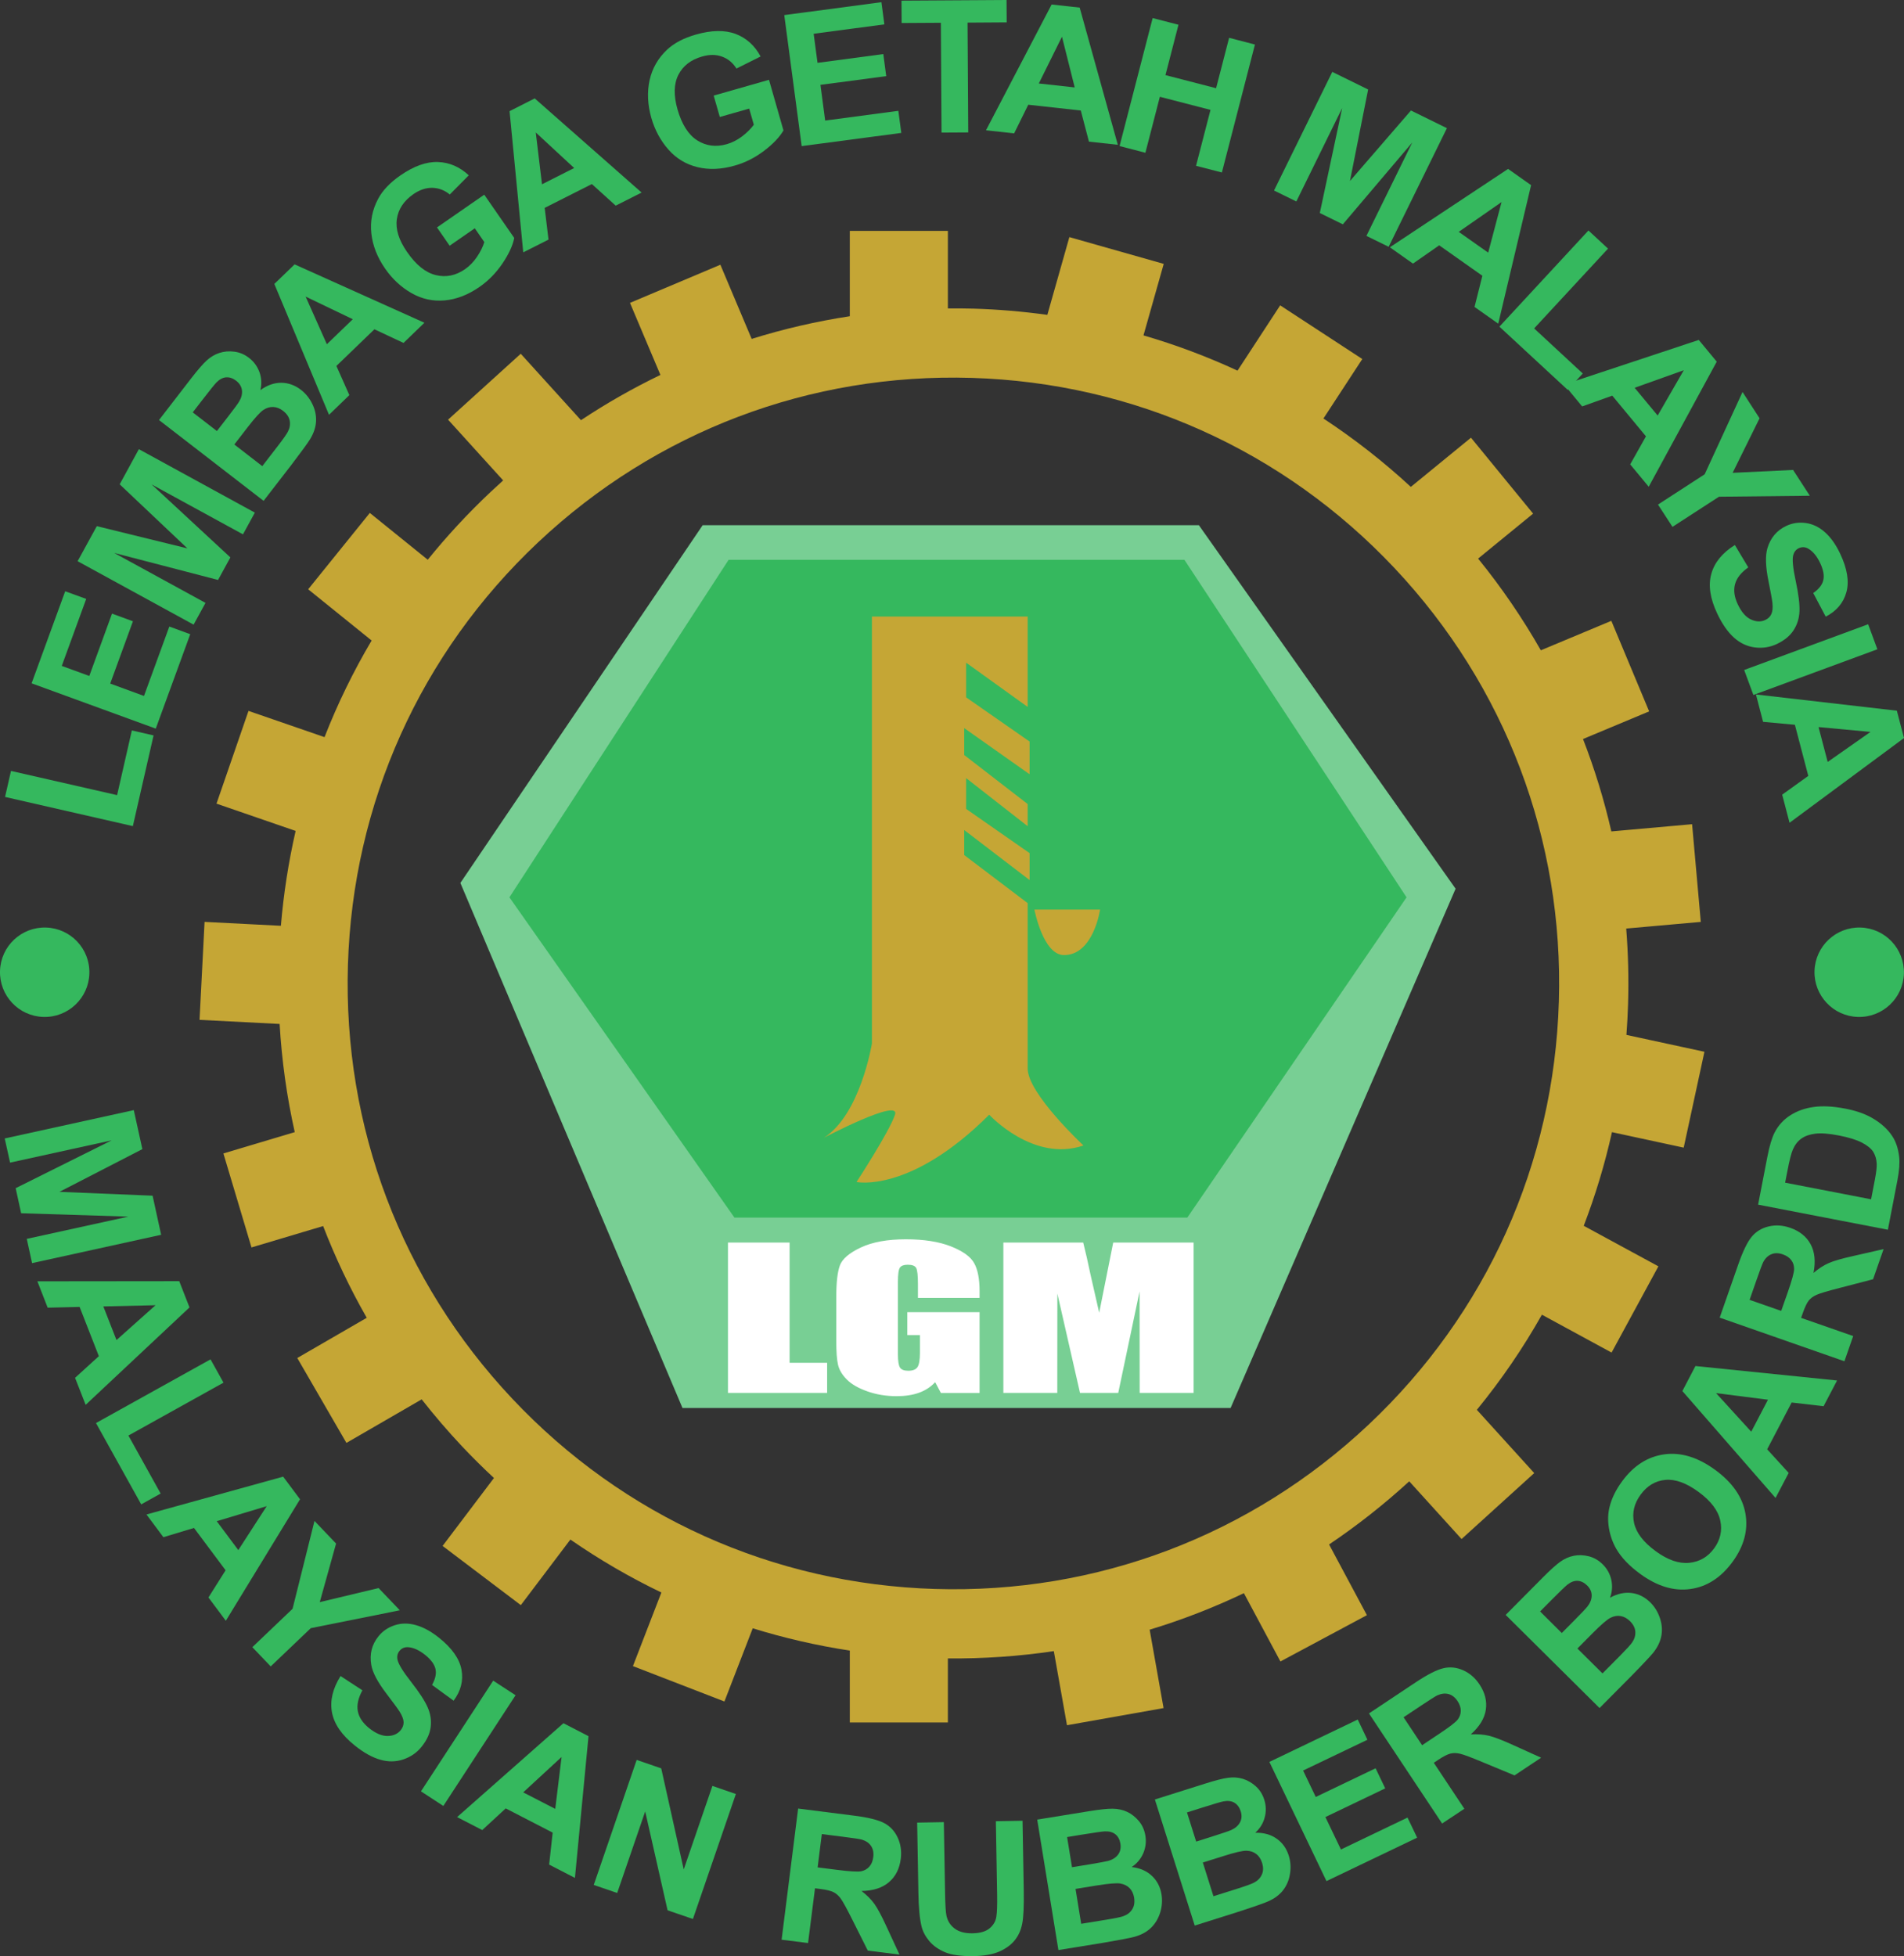 <?xml version="1.0" encoding="UTF-8" standalone="no"?>
<svg
   xmlns:dc="http://purl.org/dc/elements/1.1/"
   xmlns:cc="http://creativecommons.org/ns#"
   xmlns:rdf="http://www.w3.org/1999/02/22-rdf-syntax-ns#"
   xmlns:svg="http://www.w3.org/2000/svg"
   xmlns="http://www.w3.org/2000/svg"
   width="287.999pt"
   height="295.85pt"
   viewBox="0 0 287.999 295.85"
   version="1.2"
   id="svg99">
  <rect x="0" y="0" width="287.999" height="295.85" fill="#333333" stroke="none"/>
  <defs
     id="defs103" />
  <g
     id="surface5740"
     transform="translate(-153.634,-237.027)">
    <path
       style="fill:#78cf94;fill-opacity:1;fill-rule:nonzero;stroke:none"
       d="m 259.922,316.457 h 75.051 l 38.836,54.984 -34.035,78.539 h -82.906 l -33.598,-79.414 z m 0,0"
       id="path2" />
    <path
       style="fill:#35b85e;fill-opacity:1;fill-rule:nonzero;stroke:none"
       d="m 263.844,321.695 h 68.945 l 33.602,51.047 -33.16,48.434 H 264.723 L 230.688,372.742 Z m 0,0"
       id="path4" />
    <path
       style="fill:#ffffff;fill-opacity:1;fill-rule:nonzero;stroke:none"
       d="m 273.07,424.953 v 18.188 h 5.676 v 4.559 h -15 v -22.746 z m 0,0"
       id="path6" />
    <path
       style="fill:#ffffff;fill-opacity:1;fill-rule:nonzero;stroke:none"
       d="m 301.805,433.324 h -9.324 v -2.07 c 0,-1.305 -0.086,-2.121 -0.266,-2.453 -0.18,-0.328 -0.602,-0.492 -1.27,-0.492 -0.578,0 -0.973,0.141 -1.18,0.422 -0.207,0.277 -0.312,1.004 -0.312,2.172 v 10.938 c 0,1.023 0.105,1.695 0.312,2.02 0.207,0.32 0.625,0.484 1.25,0.484 0.688,0 1.148,-0.184 1.395,-0.551 0.246,-0.363 0.371,-1.082 0.371,-2.141 v -2.707 h -1.91 v -3.465 h 10.934 v 12.219 h -5.855 l -0.863,-1.629 c -0.637,0.699 -1.441,1.23 -2.41,1.586 -0.969,0.355 -2.109,0.531 -3.426,0.531 -1.57,0 -3.039,-0.238 -4.406,-0.723 -1.371,-0.48 -2.41,-1.082 -3.117,-1.793 -0.715,-0.715 -1.156,-1.461 -1.336,-2.242 -0.18,-0.781 -0.262,-1.957 -0.262,-3.523 v -6.77 c 0,-2.172 0.18,-3.746 0.551,-4.738 0.367,-0.984 1.43,-1.887 3.18,-2.707 1.754,-0.82 4.02,-1.23 6.797,-1.23 2.738,0 5.004,0.359 6.809,1.07 1.801,0.711 2.977,1.555 3.523,2.543 0.547,0.977 0.816,2.398 0.816,4.27 z m 0,0"
       id="path8" />
    <path
       style="fill:#ffffff;fill-opacity:1;fill-rule:nonzero;stroke:none"
       d="m 334.176,424.953 v 22.746 h -8.152 l -0.016,-15.355 -3.23,15.355 h -5.781 l -3.426,-15.027 -0.012,15.027 h -8.156 v -22.746 h 12.078 c 0.348,1.367 0.715,2.98 1.102,4.84 l 1.316,5.777 2.121,-10.617 z m 0,0"
       id="path10" />
    <path
       style="fill:#c5a635;fill-opacity:1;fill-rule:nonzero;stroke:none"
       d="m 389.426,388.547 c 0.75,-24.469 -8.07,-47.758 -24.844,-65.582 -16.773,-17.824 -39.484,-28.047 -63.957,-28.785 -24.48,-0.738 -47.777,8.094 -65.602,24.875 -17.812,16.77 -28.027,39.48 -28.762,63.945 -0.738,24.473 8.094,47.766 24.871,65.582 16.77,17.812 39.473,28.027 63.93,28.766 24.469,0.746 47.762,-8.078 65.586,-24.852 17.824,-16.773 28.043,-39.484 28.777,-63.949 m 8.035,19.711 c -1.078,4.836 -2.508,9.566 -4.27,14.164 l 11.293,6.129 -7.082,13.043 -10.539,-5.727 c -2.844,5.043 -6.129,9.855 -9.84,14.387 l 8.68,9.566 -10.992,9.977 -7.914,-8.73 c -3.836,3.512 -7.887,6.699 -12.125,9.551 l 5.723,10.691 -13.082,7.004 -5.527,-10.332 c -4.605,2.203 -9.371,4.047 -14.254,5.527 l 2.105,11.855 -14.609,2.594 -1.992,-11.207 c -5.258,0.781 -10.613,1.152 -16.023,1.105 v 9.684 h -14.836 v -10.871 c -5,-0.762 -9.906,-1.895 -14.684,-3.371 l -4.281,11.07 -13.84,-5.352 4.305,-11.133 c -4.781,-2.293 -9.379,-4.973 -13.766,-8.008 l -7.496,9.918 -11.832,-8.953 7.766,-10.273 c -1.656,-1.543 -3.273,-3.141 -4.84,-4.805 -2.148,-2.285 -4.176,-4.652 -6.09,-7.09 l -11.383,6.586 -7.434,-12.84 10.508,-6.082 c -2.555,-4.465 -4.758,-9.102 -6.598,-13.875 l -10.836,3.234 -4.25,-14.215 10.793,-3.223 c -1.199,-5.348 -1.965,-10.816 -2.289,-16.363 l -12.113,-0.621 0.762,-14.816 11.543,0.59 c 0.41,-4.863 1.156,-9.656 2.23,-14.348 l -11.969,-4.125 4.84,-14.027 11.5,3.969 c 1.973,-5.055 4.355,-9.934 7.125,-14.613 l -9.598,-7.75 9.324,-11.547 8.762,7.078 c 2.91,-3.598 6.082,-7.027 9.512,-10.254 0.625,-0.59 1.258,-1.172 1.895,-1.742 l -8.332,-9.188 10.992,-9.969 9.109,10.047 c 3.859,-2.562 7.875,-4.848 12.02,-6.844 l -4.605,-10.898 13.672,-5.77 4.734,11.219 c 4.836,-1.512 9.793,-2.656 14.844,-3.43 v -12.91 h 14.836 v 11.73 c 1.309,-0.012 2.617,-0.004 3.93,0.035 3.746,0.113 7.453,0.434 11.113,0.938 l 3.332,-11.758 14.273,4.047 -3.062,10.816 c 4.879,1.422 9.629,3.203 14.223,5.332 l 6.453,-9.875 12.422,8.117 -5.879,8.996 c 4.648,3.059 9.07,6.508 13.219,10.344 l 9.098,-7.441 9.398,11.484 -8.32,6.801 c 3.566,4.387 6.73,9.031 9.488,13.871 l 10.664,-4.457 5.719,13.695 -10.004,4.18 c 1.762,4.539 3.195,9.207 4.285,13.973 l 12.215,-1.09 1.316,14.777 -11.281,1.004 c 0.297,3.766 0.398,7.566 0.281,11.395 -0.047,1.57 -0.133,3.137 -0.25,4.691 l 11.801,2.551 -3.137,14.5 z m -82.887,-26.781 c 4.473,0 5.457,-6.875 5.457,-6.875 h -9.93 c 0,0 1.309,6.875 4.473,6.875 m -11.309,24.141 c -11.93,11.93 -20.074,10.18 -20.074,10.18 0,0 4.945,-7.559 5.82,-10.18 0.871,-2.617 -10.766,3.496 -10.766,3.496 5.531,-3.496 7.277,-14.258 7.277,-14.258 v -64.578 h 23.559 v 13.668 l -9.309,-6.691 v 5.242 l 9.598,6.684 v 4.949 l -9.887,-6.98 v 4.07 l 9.598,7.414 v 3.352 l -9.309,-7.273 v 4.656 l 9.598,6.688 v 4.074 l -9.887,-7.566 v 3.785 l 9.598,7.27 v 25.02 c 0,3.781 8.438,11.633 8.438,11.633 -7.566,2.617 -14.254,-4.652 -14.254,-4.652"
       id="path12" />
    <path
       style="fill:#35b85e;fill-opacity:1;fill-rule:nonzero;stroke:none"
       d="m 167.152,384.277 c -0.113,3.734 -3.23,6.664 -6.961,6.555 -3.734,-0.113 -6.668,-3.23 -6.555,-6.965 0.109,-3.734 3.227,-6.668 6.961,-6.555 3.73,0.113 6.672,3.23 6.555,6.965"
       id="path14" />
    <path
       style="fill:#35b85e;fill-opacity:1;fill-rule:nonzero;stroke:none"
       d="m 441.617,384.277 c -0.113,3.734 -3.23,6.664 -6.969,6.555 -3.727,-0.113 -6.664,-3.23 -6.551,-6.965 0.117,-3.734 3.234,-6.668 6.969,-6.555 3.73,0.113 6.664,3.23 6.551,6.965"
       id="path16" />
    <path
       style="fill:#35b85e;fill-opacity:1;fill-rule:nonzero;stroke:none"
       d="m 173.73,361.973 -19.332,-4.414 0.898,-3.934 16.051,3.66 2.23,-9.785 3.285,0.754 z m 0,0"
       id="path18" />
    <path
       style="fill:#35b85e;fill-opacity:1;fill-rule:nonzero;stroke:none"
       d="m 177.195,347.227 -18.781,-6.852 5.082,-13.922 3.18,1.156 -3.699,10.133 4.164,1.52 3.438,-9.43 3.164,1.16 -3.438,9.422 5.109,1.871 3.832,-10.496 3.164,1.156 z m 0,0"
       id="path20" />
    <path
       style="fill:#35b85e;fill-opacity:1;fill-rule:nonzero;stroke:none"
       d="m 182.918,331.5 -17.543,-9.594 2.902,-5.301 13.703,3.363 -10.242,-9.691 2.902,-5.316 17.543,9.598 -1.797,3.285 -13.812,-7.547 11.906,11.035 -1.863,3.41 -15.711,-4.086 13.812,7.555 z m 0,0"
       id="path22" />
    <path
       style="fill:#35b85e;fill-opacity:1;fill-rule:nonzero;stroke:none"
       d="m 189.078,304.254 4.23,3.273 2.281,-2.957 c 0.891,-1.156 1.422,-1.91 1.598,-2.27 0.281,-0.543 0.371,-1.09 0.266,-1.645 -0.105,-0.559 -0.438,-1.051 -1,-1.488 -0.473,-0.363 -0.961,-0.562 -1.477,-0.586 -0.508,-0.023 -1.004,0.121 -1.488,0.438 -0.492,0.316 -1.293,1.203 -2.418,2.656 z m -6.289,-4.859 3.656,2.824 1.617,-2.09 c 0.965,-1.246 1.543,-2.031 1.738,-2.359 0.359,-0.598 0.5,-1.172 0.43,-1.73 -0.07,-0.551 -0.363,-1.027 -0.871,-1.426 -0.488,-0.375 -0.992,-0.547 -1.504,-0.52 -0.516,0.035 -1.012,0.301 -1.484,0.777 -0.281,0.293 -1.004,1.184 -2.164,2.691 z m -5.102,1.16 4.883,-6.328 c 0.969,-1.246 1.742,-2.141 2.32,-2.676 0.582,-0.531 1.227,-0.914 1.93,-1.145 0.711,-0.234 1.465,-0.297 2.262,-0.191 0.797,0.098 1.543,0.414 2.223,0.941 0.746,0.574 1.266,1.301 1.582,2.176 0.309,0.879 0.352,1.781 0.133,2.699 1.027,-0.746 2.074,-1.117 3.152,-1.113 1.078,0.008 2.074,0.363 2.988,1.07 0.715,0.555 1.289,1.262 1.707,2.121 0.426,0.859 0.613,1.738 0.57,2.629 -0.039,0.891 -0.344,1.797 -0.906,2.723 -0.352,0.574 -1.309,1.887 -2.867,3.934 l -4.16,5.383 z m 0,0"
       id="path24" />
    <path
       style="fill:#35b85e;fill-opacity:1;fill-rule:nonzero;stroke:none"
       d="m 206.996,285.309 -7.133,-3.426 3.211,7.207 z m 10.836,0.531 -3.16,3.051 -4.406,-2.059 -5.75,5.543 1.961,4.414 -3.078,2.973 -8.27,-19.789 3.066,-2.961 z m 0,0"
       id="path26" />
    <path
       style="fill:#35b85e;fill-opacity:1;fill-rule:nonzero;stroke:none"
       d="m 221.648,274.191 -1.914,-2.766 7.148,-4.953 4.535,6.543 c -0.227,1.156 -0.824,2.445 -1.785,3.867 -0.969,1.43 -2.125,2.609 -3.477,3.547 -1.723,1.191 -3.469,1.871 -5.246,2.031 -1.777,0.164 -3.453,-0.203 -5.027,-1.098 -1.57,-0.895 -2.906,-2.133 -3.996,-3.711 -1.188,-1.707 -1.879,-3.48 -2.082,-5.305 -0.207,-1.828 0.137,-3.574 1.027,-5.246 0.68,-1.273 1.801,-2.457 3.367,-3.543 2.043,-1.41 3.934,-2.09 5.672,-2.027 1.742,0.062 3.297,0.734 4.672,2.012 l -2.871,2.902 c -0.785,-0.645 -1.664,-0.98 -2.625,-1.008 -0.965,-0.023 -1.926,0.297 -2.883,0.957 -1.445,1.008 -2.285,2.262 -2.5,3.773 -0.223,1.516 0.297,3.176 1.551,4.98 1.348,1.953 2.797,3.117 4.344,3.488 1.535,0.379 3.012,0.078 4.418,-0.895 0.695,-0.484 1.297,-1.105 1.805,-1.859 0.512,-0.754 0.883,-1.504 1.113,-2.238 l -1.441,-2.086 z m 0,0"
       id="path28" />
    <path
       style="fill:#35b85e;fill-opacity:1;fill-rule:nonzero;stroke:none"
       d="m 240.48,262.438 -5.805,-5.375 0.941,7.836 z m 10.203,3.711 -3.918,1.98 -3.605,-3.266 -7.137,3.605 0.578,4.797 -3.82,1.93 -2.07,-21.355 3.805,-1.93 z m 0,0"
       id="path30" />
    <path
       style="fill:#35b85e;fill-opacity:1;fill-rule:nonzero;stroke:none"
       d="m 262.512,254.719 -0.926,-3.234 8.367,-2.387 2.188,7.656 c -0.59,1.016 -1.57,2.047 -2.941,3.086 -1.367,1.039 -2.848,1.789 -4.43,2.23 -2.012,0.582 -3.883,0.66 -5.617,0.242 -1.738,-0.418 -3.207,-1.301 -4.406,-2.656 -1.199,-1.355 -2.062,-2.957 -2.594,-4.801 -0.566,-2 -0.652,-3.902 -0.262,-5.699 0.398,-1.793 1.281,-3.336 2.664,-4.633 1.051,-0.98 2.496,-1.742 4.332,-2.266 2.383,-0.684 4.395,-0.711 6.02,-0.098 1.625,0.617 2.887,1.754 3.777,3.41 l -3.652,1.824 c -0.543,-0.867 -1.266,-1.461 -2.168,-1.797 -0.902,-0.34 -1.914,-0.344 -3.035,-0.019 -1.691,0.48 -2.891,1.406 -3.582,2.766 -0.695,1.363 -0.738,3.098 -0.137,5.215 0.652,2.281 1.648,3.848 2.988,4.703 1.34,0.844 2.832,1.039 4.473,0.57 0.812,-0.234 1.586,-0.625 2.312,-1.18 0.727,-0.551 1.316,-1.137 1.773,-1.758 l -0.699,-2.441 z m 0,0"
       id="path32" />
    <path
       style="fill:#35b85e;fill-opacity:1;fill-rule:nonzero;stroke:none"
       d="m 274.895,259.125 -2.633,-19.816 14.695,-1.949 0.445,3.352 -10.695,1.422 0.586,4.395 9.949,-1.324 0.441,3.34 -9.949,1.316 0.715,5.398 11.07,-1.469 0.445,3.34 z m 0,0"
       id="path34" />
    <path
       style="fill:#35b85e;fill-opacity:1;fill-rule:nonzero;stroke:none"
       d="m 296.051,257.082 -0.102,-16.609 -5.934,0.035 -0.019,-3.383 15.887,-0.098 0.023,3.383 -5.918,0.039 0.102,16.609 z m 0,0"
       id="path36" />
    <path
       style="fill:#35b85e;fill-opacity:1;fill-rule:nonzero;stroke:none"
       d="m 316.195,250.25 -1.926,-7.672 -3.504,7.074 z m 6.52,8.676 -4.367,-0.477 -1.234,-4.707 -7.945,-0.875 -2.137,4.332 -4.258,-0.469 9.93,-19.023 4.242,0.469 z m 0,0"
       id="path38" />
    <path
       style="fill:#35b85e;fill-opacity:1;fill-rule:nonzero;stroke:none"
       d="m 322.98,259.117 5.004,-19.359 3.906,1.012 -1.969,7.617 7.66,1.98 1.969,-7.621 3.906,1.016 -5,19.352 -3.91,-1.008 2.188,-8.461 -7.66,-1.98 -2.188,8.465 z m 0,0"
       id="path40" />
    <path
       style="fill:#35b85e;fill-opacity:1;fill-rule:nonzero;stroke:none"
       d="m 346.344,265.84 8.812,-17.941 5.422,2.664 -2.75,13.84 9.227,-10.664 5.438,2.672 -8.812,17.941 -3.363,-1.648 6.934,-14.129 -10.5,12.379 -3.484,-1.711 3.383,-15.875 -6.934,14.129 z m 0,0"
       id="path42" />
    <path
       style="fill:#35b85e;fill-opacity:1;fill-rule:nonzero;stroke:none"
       d="m 378.738,275.238 2.02,-7.648 -6.477,4.504 z m 1.52,10.742 -3.586,-2.531 1.184,-4.715 -6.527,-4.605 -3.969,2.766 -3.496,-2.469 17.883,-11.852 3.48,2.457 z m 0,0"
       id="path44" />
    <path
       style="fill:#35b85e;fill-opacity:1;fill-rule:nonzero;stroke:none"
       d="m 380.434,286.43 13.469,-14.543 2.961,2.742 -11.176,12.07 7.359,6.82 -2.289,2.469 z m 0,0"
       id="path46" />
    <path
       style="fill:#35b85e;fill-opacity:1;fill-rule:nonzero;stroke:none"
       d="m 404.371,299.875 3.953,-6.855 -7.434,2.656 z m -1.352,10.77 -2.801,-3.383 2.383,-4.242 -5.094,-6.152 -4.555,1.629 -2.73,-3.301 20.367,-6.754 2.719,3.285 z m 0,0"
       id="path48" />
    <path
       style="fill:#35b85e;fill-opacity:1;fill-rule:nonzero;stroke:none"
       d="m 404.422,313.34 7.062,-4.582 5.727,-12.445 2.574,3.977 -4.074,8.25 9.145,-0.438 2.531,3.902 -13.738,0.148 -7.035,4.559 z m 0,0"
       id="path50" />
    <path
       style="fill:#35b85e;fill-opacity:1;fill-rule:nonzero;stroke:none"
       d="m 416.051,319.457 2.027,3.383 c -1.09,0.777 -1.758,1.621 -2.004,2.543 -0.25,0.918 -0.109,1.934 0.414,3.039 0.555,1.176 1.223,1.945 2.004,2.301 0.781,0.359 1.504,0.383 2.168,0.066 0.426,-0.199 0.734,-0.496 0.91,-0.895 0.18,-0.387 0.238,-0.949 0.16,-1.684 -0.051,-0.492 -0.254,-1.594 -0.594,-3.289 -0.445,-2.184 -0.496,-3.836 -0.168,-4.965 0.469,-1.578 1.418,-2.707 2.848,-3.383 0.918,-0.438 1.902,-0.586 2.953,-0.445 1.047,0.141 2.012,0.605 2.898,1.391 0.879,0.777 1.656,1.863 2.312,3.254 1.074,2.27 1.387,4.207 0.938,5.828 -0.449,1.617 -1.492,2.848 -3.125,3.691 l -1.887,-3.57 c 0.855,-0.598 1.363,-1.25 1.523,-1.957 0.164,-0.707 0.004,-1.57 -0.484,-2.598 -0.504,-1.059 -1.117,-1.785 -1.836,-2.184 -0.457,-0.246 -0.926,-0.262 -1.391,-0.043 -0.43,0.203 -0.707,0.559 -0.844,1.062 -0.168,0.641 -0.039,1.953 0.387,3.922 0.422,1.977 0.605,3.492 0.562,4.555 -0.043,1.062 -0.34,2.016 -0.887,2.863 -0.547,0.852 -1.395,1.547 -2.535,2.086 -1.035,0.492 -2.141,0.664 -3.316,0.52 -1.176,-0.148 -2.23,-0.645 -3.168,-1.484 -0.938,-0.844 -1.781,-2.051 -2.523,-3.617 -1.086,-2.281 -1.391,-4.289 -0.91,-6.008 0.469,-1.727 1.664,-3.188 3.566,-4.383"
       id="path52" />
    <path
       style="fill:#35b85e;fill-opacity:1;fill-rule:nonzero;stroke:none"
       d="m 417.457,338.355 18.754,-6.914 1.395,3.785 -18.754,6.91 z m 0,0"
       id="path54" />
    <path
       style="fill:#35b85e;fill-opacity:1;fill-rule:nonzero;stroke:none"
       d="m 430.09,352.266 6.477,-4.543 -7.863,-0.73 z m -5.77,9.199 -1.113,-4.25 3.949,-2.84 -2.027,-7.73 -4.812,-0.445 -1.082,-4.141 21.316,2.457 1.082,4.133 z m 0,0"
       id="path56" />
    <path
       style="fill:#35b85e;fill-opacity:1;fill-rule:nonzero;stroke:none"
       d="m 154.348,409.211 19.523,-4.285 1.297,5.898 -12.543,6.461 14.09,0.582 1.293,5.914 -19.523,4.285 -0.801,-3.668 15.367,-3.367 -16.219,-0.508 -0.828,-3.793 14.516,-7.23 -15.363,3.367 z m 0,0"
       id="path58" />
    <path
       style="fill:#35b85e;fill-opacity:1;fill-rule:nonzero;stroke:none"
       d="m 171.254,439.703 5.906,-5.27 -7.895,0.184 z m -4.664,9.797 -1.602,-4.086 3.598,-3.277 -2.91,-7.445 -4.832,0.113 -1.555,-3.988 21.457,-0.023 1.551,3.973 z m 0,0"
       id="path60" />
    <path
       style="fill:#35b85e;fill-opacity:1;fill-rule:nonzero;stroke:none"
       d="m 168.152,452.254 17.328,-9.633 1.961,3.523 -14.383,8 4.875,8.773 -2.941,1.637 z m 0,0"
       id="path62" />
    <path
       style="fill:#35b85e;fill-opacity:1;fill-rule:nonzero;stroke:none"
       d="m 189.68,471.469 4.297,-6.645 -7.559,2.273 z m -1.887,10.688 -2.629,-3.523 2.594,-4.113 -4.781,-6.402 -4.629,1.398 -2.559,-3.434 20.676,-5.723 2.551,3.422 z m 0,0"
       id="path64" />
    <path
       style="fill:#35b85e;fill-opacity:1;fill-rule:nonzero;stroke:none"
       d="m 191.801,486.152 6.086,-5.805 3.316,-13.289 3.266,3.422 -2.469,8.859 8.898,-2.129 3.215,3.363 -13.469,2.703 -6.062,5.785 z m 0,0"
       id="path66" />
    <path
       style="fill:#35b85e;fill-opacity:1;fill-rule:nonzero;stroke:none"
       d="m 205.145,490.516 3.305,2.16 c -0.637,1.176 -0.867,2.23 -0.691,3.164 0.18,0.934 0.75,1.781 1.703,2.555 1.016,0.809 1.953,1.203 2.812,1.188 0.855,-0.019 1.516,-0.312 1.98,-0.891 0.293,-0.371 0.438,-0.766 0.43,-1.199 -0.012,-0.434 -0.211,-0.957 -0.598,-1.586 -0.266,-0.422 -0.926,-1.32 -1.977,-2.699 -1.352,-1.77 -2.129,-3.234 -2.32,-4.391 -0.273,-1.625 0.086,-3.059 1.078,-4.289 0.633,-0.797 1.453,-1.359 2.461,-1.691 1.004,-0.332 2.074,-0.34 3.211,-0.023 1.137,0.32 2.309,0.957 3.508,1.918 1.961,1.57 3.09,3.176 3.391,4.824 0.305,1.656 -0.094,3.219 -1.191,4.691 l -3.262,-2.383 c 0.508,-0.91 0.68,-1.719 0.516,-2.426 -0.164,-0.707 -0.688,-1.414 -1.57,-2.125 -0.922,-0.73 -1.785,-1.117 -2.605,-1.16 -0.523,-0.019 -0.953,0.168 -1.273,0.574 -0.297,0.367 -0.395,0.805 -0.293,1.32 0.133,0.652 0.816,1.773 2.062,3.359 1.242,1.59 2.078,2.871 2.5,3.848 0.43,0.977 0.582,1.969 0.457,2.973 -0.121,0.996 -0.578,1.996 -1.371,2.977 -0.711,0.895 -1.633,1.535 -2.754,1.918 -1.117,0.383 -2.289,0.402 -3.5,0.051 -1.211,-0.344 -2.5,-1.059 -3.852,-2.145 -1.977,-1.582 -3.125,-3.25 -3.453,-5.004 -0.328,-1.762 0.105,-3.598 1.297,-5.508"
       id="path68" />
    <path
       style="fill:#35b85e;fill-opacity:1;fill-rule:nonzero;stroke:none"
       d="m 217.309,507.957 10.926,-16.742 3.383,2.207 -10.926,16.742 z m 0,0"
       id="path70" />
    <path
       style="fill:#35b85e;fill-opacity:1;fill-rule:nonzero;stroke:none"
       d="m 237.621,510.609 0.957,-7.852 -5.805,5.355 z m 2.977,10.438 -3.902,-2.012 0.535,-4.836 -7.102,-3.664 -3.551,3.277 -3.805,-1.961 16.086,-14.199 3.793,1.961 z m 0,0"
       id="path72" />
    <path
       style="fill:#35b85e;fill-opacity:1;fill-rule:nonzero;stroke:none"
       d="m 243.445,522.113 6.492,-18.91 3.715,1.277 3.402,15.285 4.34,-12.629 3.547,1.223 -6.496,18.902 -3.832,-1.312 -3.387,-14.953 -4.234,12.332 z m 0,0"
       id="path74" />
    <path
       style="fill:#35b85e;fill-opacity:1;fill-rule:nonzero;stroke:none"
       d="m 277.309,519.457 2.961,0.375 c 1.922,0.242 3.129,0.309 3.633,0.211 0.496,-0.105 0.906,-0.336 1.227,-0.699 0.32,-0.363 0.52,-0.84 0.594,-1.438 0.086,-0.664 -0.023,-1.227 -0.332,-1.684 -0.301,-0.457 -0.773,-0.777 -1.41,-0.969 -0.316,-0.086 -1.289,-0.234 -2.91,-0.438 l -3.129,-0.395 z m -5.449,10.938 2.5,-19.836 8.434,1.07 c 2.117,0.262 3.637,0.637 4.551,1.113 0.918,0.48 1.605,1.207 2.066,2.191 0.465,0.984 0.617,2.066 0.473,3.234 -0.188,1.492 -0.781,2.664 -1.781,3.52 -0.996,0.863 -2.379,1.312 -4.156,1.34 0.805,0.617 1.449,1.262 1.941,1.938 0.484,0.676 1.109,1.844 1.871,3.508 l 1.93,4.172 -4.789,-0.602 -2.348,-4.684 c -0.836,-1.672 -1.418,-2.73 -1.742,-3.18 -0.332,-0.453 -0.695,-0.777 -1.102,-0.977 -0.406,-0.203 -1.066,-0.363 -1.984,-0.48 l -0.812,-0.102 -1.051,8.277 z m 0,0"
       id="path76" />
    <path
       style="fill:#35b85e;fill-opacity:1;fill-rule:nonzero;stroke:none"
       d="m 292.363,512.684 4.035,-0.07 0.188,10.824 c 0.031,1.723 0.098,2.832 0.211,3.34 0.184,0.816 0.605,1.469 1.266,1.949 0.656,0.484 1.551,0.719 2.68,0.699 1.145,-0.019 2.004,-0.273 2.574,-0.75 0.574,-0.477 0.918,-1.059 1.02,-1.738 0.113,-0.688 0.148,-1.82 0.121,-3.402 l -0.191,-11.059 4.035,-0.074 0.184,10.504 c 0.039,2.402 -0.035,4.098 -0.238,5.09 -0.199,0.996 -0.586,1.836 -1.164,2.531 -0.57,0.691 -1.352,1.246 -2.324,1.668 -0.973,0.422 -2.254,0.648 -3.832,0.68 -1.914,0.027 -3.363,-0.168 -4.355,-0.59 -0.996,-0.422 -1.785,-0.984 -2.371,-1.676 -0.582,-0.699 -0.973,-1.426 -1.168,-2.195 -0.285,-1.141 -0.445,-2.828 -0.484,-5.066 z m 0,0"
       id="path78" />
    <path
       style="fill:#35b85e;fill-opacity:1;fill-rule:nonzero;stroke:none"
       d="m 316.32,522.715 0.855,5.273 3.684,-0.598 c 1.438,-0.234 2.344,-0.418 2.711,-0.562 0.578,-0.207 1.016,-0.547 1.32,-1.023 0.309,-0.484 0.398,-1.066 0.289,-1.773 -0.098,-0.586 -0.324,-1.066 -0.676,-1.434 -0.355,-0.363 -0.82,-0.594 -1.395,-0.699 -0.57,-0.098 -1.766,0 -3.578,0.293 z m -1.277,-7.844 0.742,4.559 2.609,-0.422 c 1.551,-0.258 2.512,-0.438 2.883,-0.535 0.668,-0.195 1.164,-0.516 1.492,-0.969 0.328,-0.457 0.438,-1.004 0.336,-1.641 -0.102,-0.609 -0.348,-1.074 -0.746,-1.402 -0.398,-0.324 -0.938,-0.477 -1.609,-0.449 -0.406,0.019 -1.547,0.18 -3.418,0.484 z m -4.52,-2.641 7.887,-1.277 c 1.559,-0.254 2.738,-0.379 3.523,-0.371 0.789,0.008 1.52,0.164 2.195,0.477 0.668,0.312 1.262,0.785 1.781,1.402 0.512,0.621 0.84,1.355 0.977,2.215 0.148,0.918 0.039,1.809 -0.332,2.664 -0.375,0.852 -0.953,1.539 -1.746,2.062 1.262,0.152 2.281,0.598 3.066,1.34 0.785,0.734 1.266,1.676 1.453,2.812 0.141,0.902 0.078,1.809 -0.199,2.723 -0.285,0.914 -0.746,1.684 -1.383,2.309 -0.641,0.625 -1.477,1.082 -2.52,1.371 -0.652,0.176 -2.246,0.484 -4.777,0.914 l -6.719,1.09 z m 0,0"
       id="path80" />
    <path
       style="fill:#35b85e;fill-opacity:1;fill-rule:nonzero;stroke:none"
       d="m 335.574,518.723 1.605,5.098 3.562,-1.125 c 1.391,-0.438 2.258,-0.758 2.605,-0.949 0.539,-0.285 0.926,-0.688 1.156,-1.207 0.234,-0.516 0.242,-1.113 0.027,-1.789 -0.18,-0.566 -0.473,-1.008 -0.871,-1.32 -0.41,-0.312 -0.898,-0.477 -1.48,-0.492 -0.586,-0.016 -1.75,0.25 -3.5,0.809 z m -2.398,-7.578 1.391,4.41 2.523,-0.801 c 1.5,-0.473 2.426,-0.789 2.777,-0.945 0.633,-0.289 1.078,-0.68 1.336,-1.176 0.262,-0.496 0.293,-1.055 0.098,-1.672 -0.191,-0.582 -0.5,-1.012 -0.945,-1.281 -0.438,-0.262 -0.992,-0.332 -1.66,-0.207 -0.395,0.074 -1.5,0.402 -3.309,0.973 z m -4.855,-1.957 7.621,-2.406 c 1.508,-0.477 2.652,-0.773 3.438,-0.875 0.777,-0.113 1.523,-0.059 2.234,0.152 0.715,0.215 1.367,0.594 1.969,1.129 0.598,0.539 1.031,1.223 1.289,2.051 0.281,0.891 0.301,1.785 0.055,2.68 -0.242,0.902 -0.723,1.668 -1.426,2.301 1.266,-0.031 2.344,0.266 3.223,0.883 0.887,0.617 1.5,1.473 1.848,2.578 0.273,0.863 0.34,1.773 0.191,2.719 -0.145,0.945 -0.484,1.777 -1.027,2.484 -0.543,0.715 -1.309,1.285 -2.297,1.719 -0.621,0.273 -2.152,0.812 -4.598,1.602 l -6.492,2.051 z m 0,0"
       id="path82" />
    <path
       style="fill:#35b85e;fill-opacity:1;fill-rule:nonzero;stroke:none"
       d="m 354.277,521.531 -8.637,-18.027 13.367,-6.41 1.461,3.059 -9.727,4.656 1.914,3.996 9.051,-4.336 1.457,3.039 -9.051,4.336 2.352,4.906 10.07,-4.828 1.457,3.039 z m 0,0"
       id="path84" />
    <path
       style="fill:#35b85e;fill-opacity:1;fill-rule:nonzero;stroke:none"
       d="m 368.742,500.977 2.488,-1.656 c 1.613,-1.066 2.574,-1.809 2.891,-2.211 0.305,-0.402 0.465,-0.844 0.469,-1.328 0.008,-0.484 -0.156,-0.98 -0.488,-1.477 -0.371,-0.559 -0.824,-0.91 -1.352,-1.062 -0.527,-0.141 -1.094,-0.078 -1.699,0.191 -0.297,0.141 -1.125,0.668 -2.492,1.574 l -2.621,1.746 z m 3.027,11.844 -11.066,-16.648 7.074,-4.707 c 1.781,-1.184 3.168,-1.891 4.18,-2.129 1.004,-0.238 2,-0.133 2.996,0.309 0.992,0.445 1.816,1.152 2.469,2.141 0.832,1.25 1.148,2.523 0.957,3.828 -0.191,1.301 -0.949,2.543 -2.27,3.727 1.008,-0.055 1.918,0.008 2.73,0.203 0.809,0.195 2.047,0.672 3.707,1.426 l 4.195,1.898 -4.02,2.676 -4.84,-2.008 c -1.727,-0.723 -2.859,-1.145 -3.402,-1.27 -0.539,-0.125 -1.031,-0.133 -1.469,-0.019 -0.441,0.109 -1.047,0.422 -1.82,0.934 l -0.68,0.453 4.621,6.957 z m 0,0"
       id="path86" />
    <path
       style="fill:#35b85e;fill-opacity:1;fill-rule:nonzero;stroke:none"
       d="m 392.234,486.355 3.793,3.762 2.633,-2.648 c 1.023,-1.039 1.648,-1.719 1.863,-2.051 0.348,-0.504 0.504,-1.039 0.469,-1.609 -0.035,-0.562 -0.305,-1.098 -0.809,-1.598 -0.426,-0.418 -0.891,-0.672 -1.395,-0.762 -0.496,-0.094 -1.012,-0.008 -1.535,0.25 -0.52,0.258 -1.43,1.035 -2.723,2.34 z m -5.645,-5.605 3.281,3.258 1.863,-1.875 c 1.109,-1.121 1.781,-1.828 2.02,-2.133 0.426,-0.547 0.637,-1.102 0.637,-1.66 0,-0.562 -0.23,-1.07 -0.688,-1.523 -0.441,-0.434 -0.918,-0.668 -1.434,-0.699 -0.512,-0.027 -1.031,0.168 -1.566,0.59 -0.312,0.25 -1.141,1.047 -2.48,2.395 z m -5.207,0.523 5.633,-5.676 c 1.113,-1.121 1.988,-1.91 2.633,-2.371 0.641,-0.457 1.324,-0.758 2.055,-0.902 0.727,-0.141 1.484,-0.109 2.266,0.086 0.785,0.203 1.48,0.609 2.094,1.219 0.664,0.652 1.098,1.445 1.301,2.352 0.191,0.91 0.133,1.809 -0.203,2.695 1.113,-0.617 2.203,-0.852 3.27,-0.719 1.066,0.137 2.012,0.617 2.832,1.43 0.645,0.641 1.125,1.414 1.434,2.316 0.312,0.91 0.395,1.801 0.242,2.684 -0.152,0.879 -0.559,1.746 -1.23,2.594 -0.426,0.523 -1.535,1.711 -3.336,3.547 l -4.793,4.828 z m 0,0"
       id="path88" />
    <path
       style="fill:#35b85e;fill-opacity:1;fill-rule:nonzero;stroke:none"
       d="m 404.055,471.621 c 1.828,1.34 3.52,1.926 5.082,1.773 1.559,-0.152 2.812,-0.875 3.766,-2.172 0.953,-1.297 1.262,-2.707 0.938,-4.223 -0.324,-1.52 -1.422,-2.969 -3.289,-4.332 -1.848,-1.355 -3.523,-1.961 -5.027,-1.816 -1.504,0.145 -2.746,0.887 -3.73,2.234 -0.984,1.336 -1.316,2.754 -0.996,4.254 0.316,1.496 1.406,2.926 3.258,4.281 m -2.348,3.434 c -1.641,-1.203 -2.84,-2.461 -3.594,-3.766 -0.555,-0.969 -0.922,-2.012 -1.113,-3.125 -0.184,-1.109 -0.16,-2.164 0.078,-3.148 0.309,-1.316 0.949,-2.633 1.91,-3.941 1.742,-2.379 3.867,-3.734 6.387,-4.086 2.52,-0.344 5.094,0.441 7.719,2.367 2.602,1.91 4.121,4.109 4.555,6.602 0.43,2.492 -0.219,4.922 -1.953,7.293 -1.758,2.398 -3.891,3.77 -6.391,4.109 -2.5,0.348 -5.031,-0.426 -7.598,-2.305"
       id="path90" />
    <path
       style="fill:#35b85e;fill-opacity:1;fill-rule:nonzero;stroke:none"
       d="m 421.055,448.727 -7.848,-1 5.32,5.836 z m 10.453,-2.91 -2.039,3.891 -4.828,-0.562 -3.707,7.078 3.258,3.57 -1.988,3.789 -14.094,-16.168 1.977,-3.785 z m 0,0"
       id="path92" />
    <path
       style="fill:#35b85e;fill-opacity:1;fill-rule:nonzero;stroke:none"
       d="m 423.059,435.293 0.992,-2.82 c 0.637,-1.828 0.953,-2.992 0.961,-3.504 0.004,-0.508 -0.137,-0.961 -0.422,-1.344 -0.289,-0.391 -0.715,-0.684 -1.285,-0.883 -0.633,-0.223 -1.203,-0.234 -1.715,-0.027 -0.508,0.203 -0.922,0.59 -1.238,1.176 -0.152,0.293 -0.5,1.207 -1.035,2.754 l -1.039,2.977 z m 9.562,7.617 -18.867,-6.598 2.801,-8.02 c 0.703,-2.016 1.387,-3.422 2.043,-4.215 0.66,-0.793 1.52,-1.316 2.574,-1.562 1.062,-0.25 2.148,-0.176 3.262,0.215 1.414,0.496 2.441,1.316 3.07,2.473 0.629,1.156 0.781,2.605 0.441,4.348 0.766,-0.66 1.535,-1.152 2.297,-1.488 0.758,-0.336 2.035,-0.703 3.82,-1.098 l 4.484,-1.02 -1.59,4.559 -5.07,1.32 c -1.809,0.461 -2.969,0.809 -3.477,1.035 -0.508,0.227 -0.898,0.516 -1.184,0.867 -0.281,0.359 -0.574,0.973 -0.883,1.848 l -0.273,0.773 7.879,2.75 z m 0,0"
       id="path94" />
    <path
       style="fill:#35b85e;fill-opacity:1;fill-rule:nonzero;stroke:none"
       d="m 423.652,415.898 13.004,2.516 0.57,-2.961 c 0.211,-1.109 0.305,-1.918 0.277,-2.43 -0.035,-0.676 -0.207,-1.262 -0.508,-1.762 -0.305,-0.496 -0.867,-0.965 -1.695,-1.402 -0.828,-0.438 -2,-0.801 -3.516,-1.098 -1.52,-0.293 -2.707,-0.383 -3.57,-0.273 -0.867,0.109 -1.574,0.359 -2.125,0.758 -0.547,0.395 -0.969,0.945 -1.273,1.656 C 424.582,411.434 424.309,412.5 424,414.125 Z m -4.086,3.324 1.402,-7.246 c 0.316,-1.629 0.68,-2.852 1.094,-3.664 0.562,-1.086 1.355,-1.953 2.379,-2.605 1.027,-0.656 2.207,-1.078 3.543,-1.258 1.34,-0.188 2.926,-0.105 4.766,0.25 1.617,0.312 2.969,0.781 4.059,1.41 1.332,0.77 2.359,1.688 3.062,2.77 0.539,0.82 0.883,1.848 1.031,3.09 0.105,0.926 0.016,2.125 -0.266,3.586 l -1.441,7.461 z m 0,0"
       id="path96" />
  </g>
</svg>
